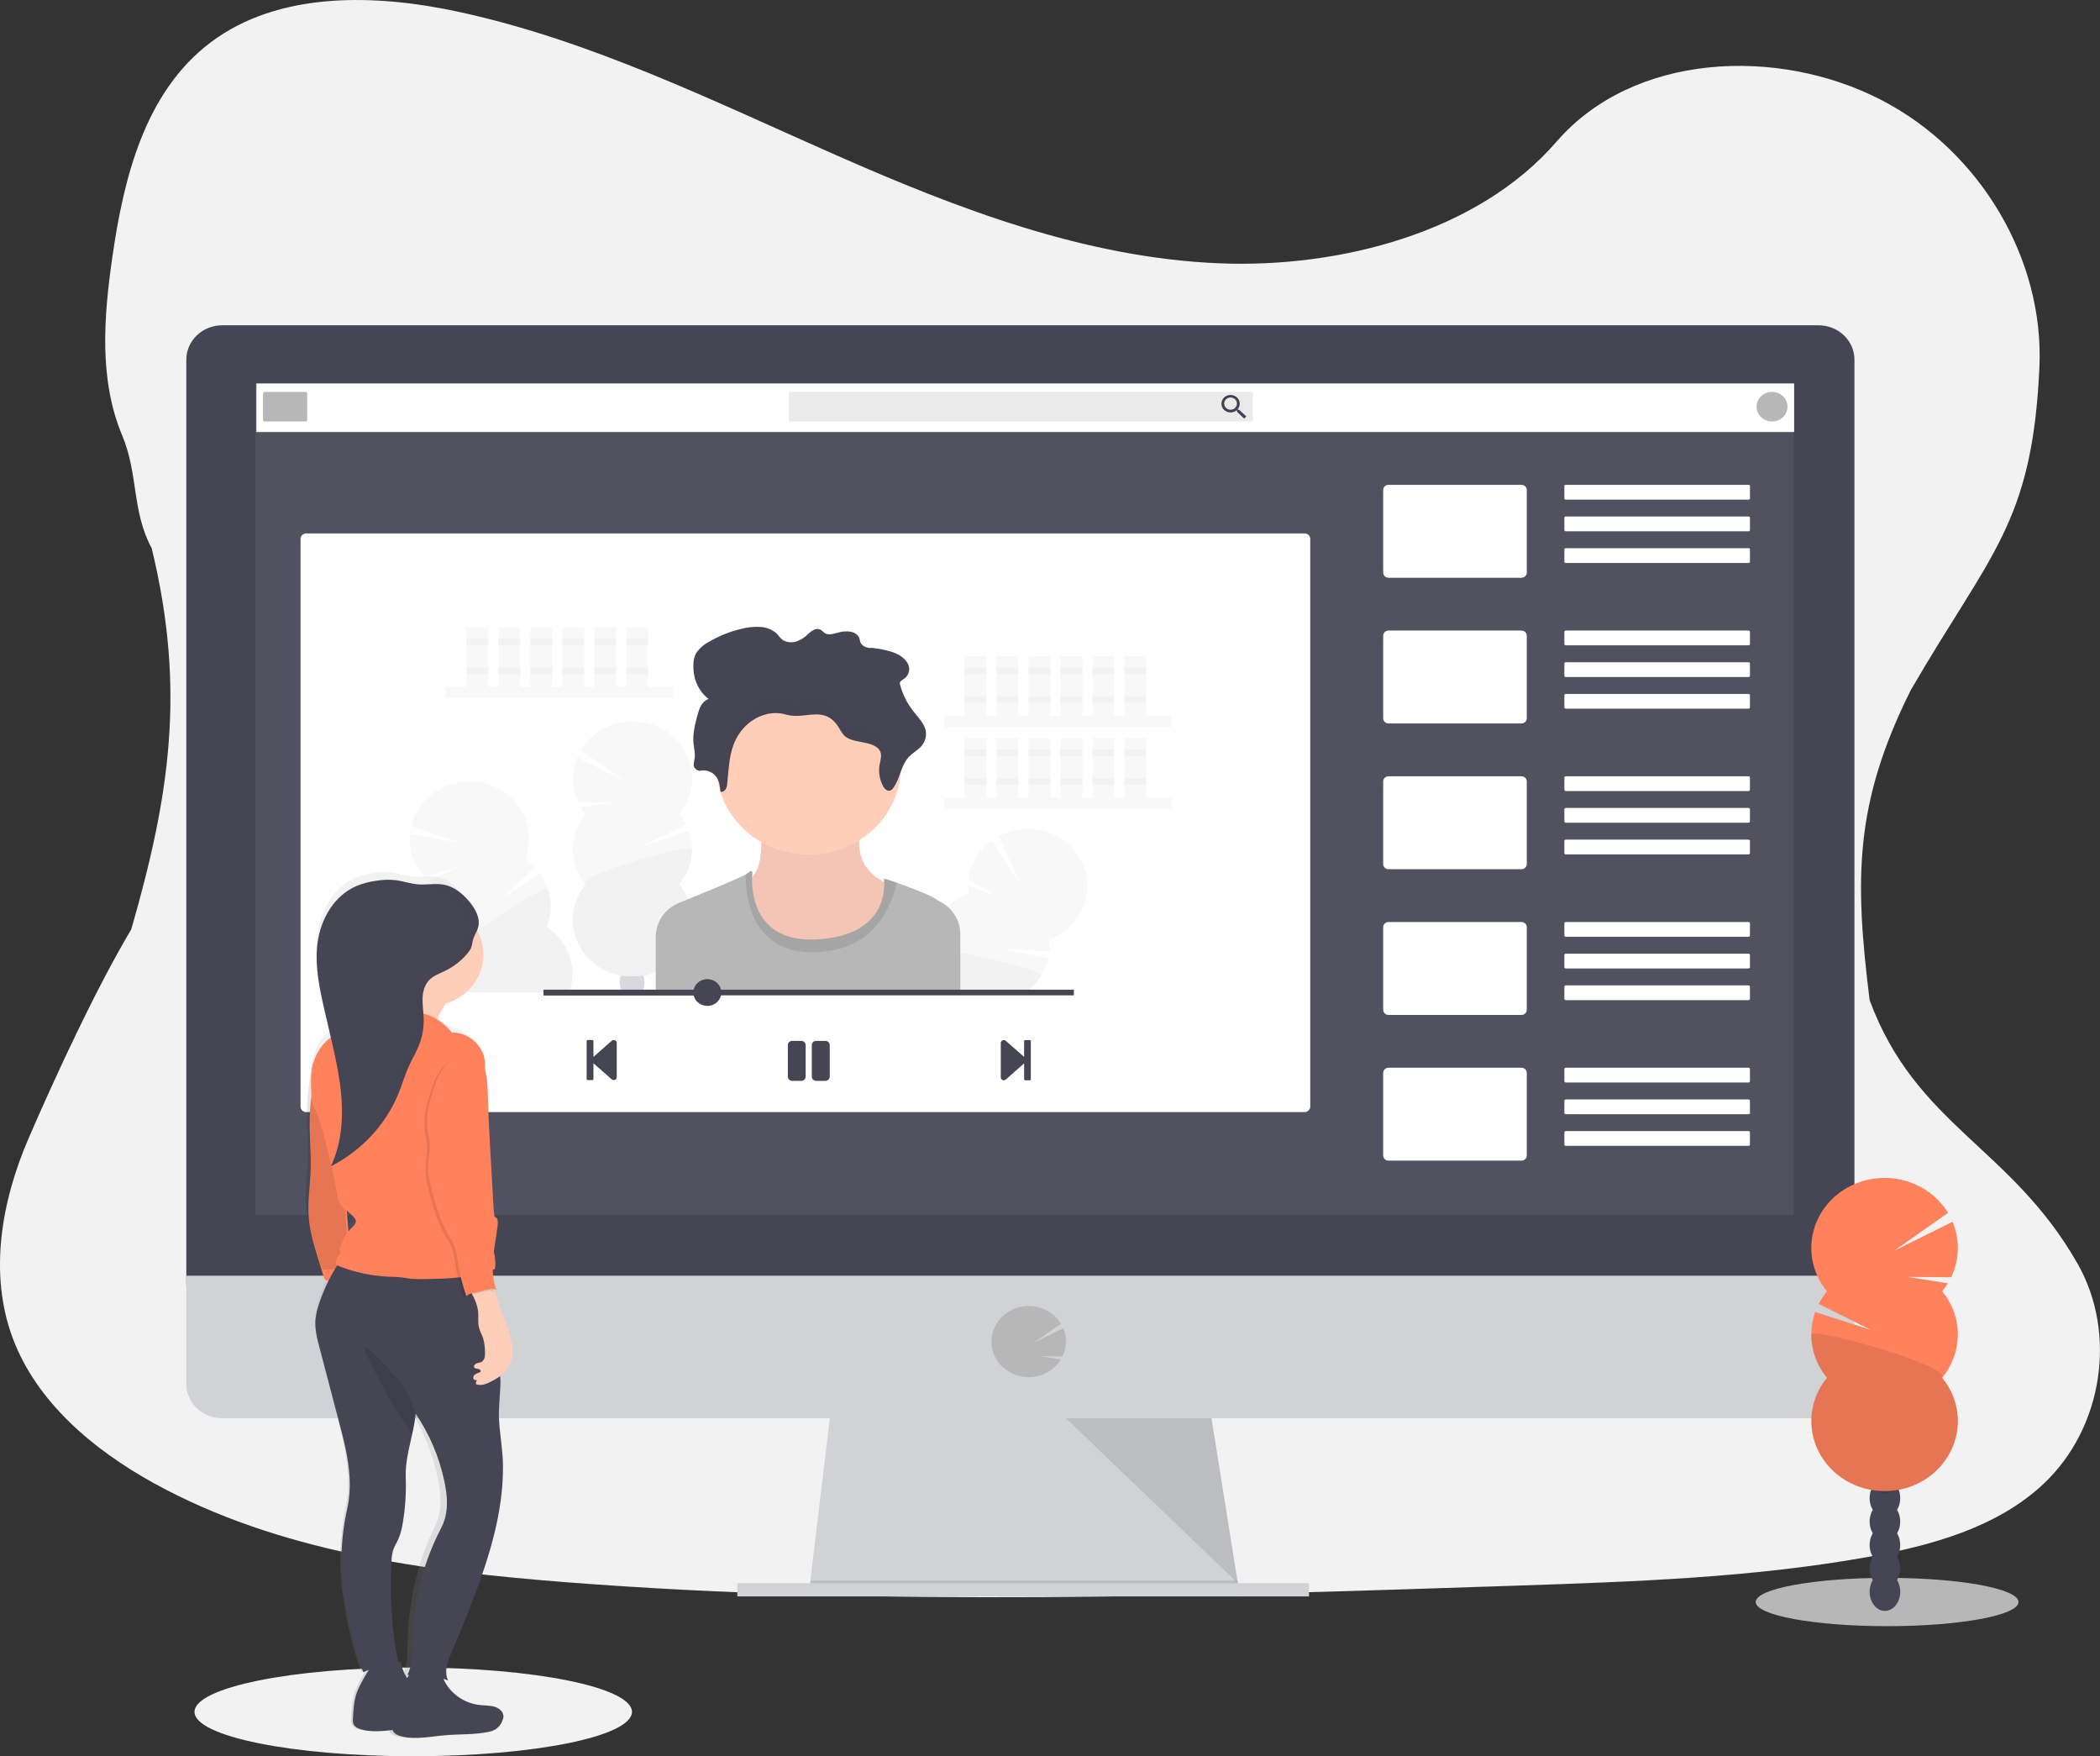 <?xml version="1.0" encoding="utf-8"?>
<!-- Generator: Adobe Illustrator 17.0.0, SVG Export Plug-In . SVG Version: 6.00 Build 0)  -->
<!DOCTYPE svg PUBLIC "-//W3C//DTD SVG 1.1//EN" "http://www.w3.org/Graphics/SVG/1.1/DTD/svg11.dtd">
<svg version="1.1" id="Layer_1" xmlns="http://www.w3.org/2000/svg" xmlns:xlink="http://www.w3.org/1999/xlink" x="0px" y="0px"
	 width="360px" height="301px" viewBox="0 0 360 301" enable-background="new 0 0 360 301" xml:space="preserve">
<rect x="0" y="0" width="360" height="301" fill="#333333" stroke="none"/>
<g>
	<g>
		<defs>
			<rect id="SVGID_1_" x="-39" width="428" height="301"/>
		</defs>
		<clipPath id="SVGID_2_">
			<use xlink:href="#SVGID_1_"  overflow="visible"/>
		</clipPath>
		<g clip-path="url(#SVGID_2_)">
			<path fill="#F2F2F2" enable-background="new    " d="M209.162,45.134c-23.078-0.909-45.06-9.379-66.048-18.638
				S101.332,6.975,78.808,2.067C64.318-1.089,47.749-1.527,36.076,7.29C24.84,15.782,21.211,30.456,19.261,44.048
				c-1.469,10.236-2.332,20.994,1.688,30.59c2.794,6.649,1.619,12.944,5.05,19.315c5.942,24.392,3,42.77-3.5,65.335
				c-6.053,10.157-12.905,24.966-17.585,35.778s-6.846,23.195-2.753,34.221c4.062,10.931,13.734,19.141,24.212,24.914
				c21.285,11.728,46.367,15.087,70.824,16.987c54.143,4.192,108.573,2.382,162.856,0.572c20.09-0.677,40.266-1.361,60.031-4.89
				c10.972-1.958,22.301-5.068,30.266-12.579c10.114-9.534,12.622-25.678,5.842-37.644c-11.367-20.05-27.739-23.713-35.685-45.232
				c-2.603-20.915-2.603-33.727,7.019-53.07c13.635-23.568,20.883-28.511,22.088-55.449c0.828-18.5-10.16-37.03-27.146-45.782
				c-17.809-9.176-42.499-8.021-55.637,7.167C253.311,39.922,229.539,45.938,209.162,45.134z"/>
			<path fill="#D0D2D5" d="M212.565,273.611l-73.858-0.905l0.216-1.81l3.572-29.863h64.863l4.772,29.863l0.364,2.262
				L212.565,273.611z"/>
			<path opacity="0.1" enable-background="new    " d="M212.493,273.157h-36.857l-36.929-0.453l0.216-1.809h73.207L212.493,273.157z
				"/>
			<path fill="#D0D2D5" d="M224.402,271.348h-98.005v2.262h98.005V271.348z"/>
			<path fill="#454554" d="M317.906,61.668c0.004-0.773-0.151-1.54-0.457-2.256s-0.757-1.367-1.326-1.917
				c-0.57-0.55-1.247-0.987-1.993-1.286s-1.547-0.456-2.356-0.459H38.077c-0.81,0.003-1.611,0.159-2.357,0.458
				c-0.747,0.299-1.424,0.736-1.994,1.286s-1.021,1.201-1.327,1.917s-0.462,1.483-0.458,2.257v158.543h285.965V61.668z"/>
			<path fill="#D0D2D5" d="M31.942,218.637v18.569c0,1.555,0.646,3.047,1.797,4.146c1.151,1.1,2.711,1.718,4.339,1.718h273.697
				c1.626-0.001,3.186-0.619,4.336-1.719c1.15-1.1,1.796-2.591,1.796-4.145v-18.569H31.942z"/>
			<path opacity="0.1" fill="#C7C7C7" enable-background="new    " d="M307.491,65.705H43.778v142.526h263.713L307.491,65.705
				L307.491,65.705z"/>
			<path fill="#B7B7B7" d="M176.345,236.023c0.968,0.001,1.924-0.209,2.795-0.613c0.872-0.403,1.636-0.991,2.235-1.718
				c0.182-0.222,0.347-0.455,0.496-0.699l-3.507-0.55l3.787,0.029c0.366-0.756,0.565-1.576,0.586-2.409
				c0.02-0.833-0.137-1.662-0.465-2.434l-5.086,2.534l4.693-3.294c-0.441-0.723-1.033-1.351-1.739-1.847
				c-0.705-0.495-1.51-0.846-2.364-1.032c-0.853-0.186-1.738-0.202-2.598-0.047s-1.678,0.476-2.403,0.946
				c-0.725,0.469-1.341,1.076-1.811,1.782c-0.469,0.706-0.781,1.497-0.917,2.324c-0.137,0.826-0.094,1.67,0.126,2.48
				c0.219,0.81,0.611,1.568,1.15,2.228c0.599,0.724,1.362,1.31,2.232,1.711C174.425,235.816,175.379,236.024,176.345,236.023z"/>
			<path opacity="0.1" enable-background="new    " d="M182.738,243.07l29.464,28.277l-4.519-28.277H182.738z"/>
			<path fill="#FFFFFF" d="M223.632,91.42H52.508c-0.544,0-0.985,0.421-0.985,0.941v97.298c0,0.519,0.441,0.941,0.985,0.941h171.124
				c0.544,0,0.985-0.422,0.985-0.941V92.361C224.617,91.841,224.176,91.42,223.632,91.42z"/>
			<path fill="#FFFFFF" d="M307.566,65.719H43.948v8.325h263.618V65.719z"/>
			<path fill="#B7B7B7" d="M52.365,67.168H45.38c-0.163,0-0.295,0.126-0.295,0.282v4.503c0,0.156,0.132,0.282,0.295,0.282h6.984
				c0.163,0,0.295-0.126,0.295-0.282V67.45C52.66,67.294,52.528,67.168,52.365,67.168z"/>
			<path opacity="0.3" fill="#B7B7B7" enable-background="new    " d="M214.551,67.168H135.45c-0.121,0-0.22,0.094-0.22,0.21v4.648
				c0,0.116,0.099,0.21,0.22,0.21h79.101c0.121,0,0.219-0.094,0.219-0.21v-4.648C214.77,67.262,214.672,67.168,214.551,67.168z"/>
			<path fill="#444053" d="M212.41,70.222h-0.193l-0.072-0.058c0.243-0.276,0.377-0.624,0.379-0.985
				c-0.002-0.296-0.096-0.585-0.27-0.83c-0.174-0.245-0.42-0.435-0.707-0.547s-0.602-0.14-0.905-0.08
				c-0.304,0.059-0.582,0.203-0.8,0.414c-0.218,0.21-0.366,0.478-0.425,0.768c-0.06,0.291-0.027,0.591,0.092,0.865
				c0.12,0.273,0.321,0.506,0.58,0.67c0.258,0.164,0.561,0.251,0.871,0.25c0.377-0.002,0.741-0.13,1.03-0.362l0.072,0.058v0.188
				l1.212,1.158l0.379-0.362L212.41,70.222z M210.956,70.222c-0.217,0.001-0.429-0.06-0.61-0.175
				c-0.18-0.115-0.321-0.278-0.405-0.469c-0.083-0.191-0.105-0.402-0.063-0.605c0.042-0.203,0.147-0.39,0.3-0.536
				s0.349-0.246,0.561-0.286c0.213-0.04,0.433-0.019,0.634,0.06c0.2,0.08,0.371,0.214,0.491,0.387
				c0.12,0.172,0.183,0.375,0.183,0.582c0.001,0.137-0.027,0.273-0.081,0.4c-0.055,0.127-0.135,0.242-0.237,0.339
				c-0.101,0.097-0.222,0.174-0.355,0.226C211.242,70.196,211.099,70.223,210.956,70.222z"/>
			<path fill="#B7B7B7" d="M303.779,72.235c1.465,0,2.652-1.134,2.652-2.534c0-1.399-1.187-2.534-2.652-2.534
				c-1.464,0-2.651,1.134-2.651,2.534S302.315,72.235,303.779,72.235z"/>
			<path fill="#FFFFFF" d="M260.816,83.094h-22.778c-0.509,0-0.921,0.394-0.921,0.879v14.168c0,0.486,0.412,0.88,0.921,0.88h22.778
				c0.509,0,0.921-0.394,0.921-0.88V83.973C261.737,83.488,261.325,83.094,260.816,83.094z"/>
			<path fill="#FFFFFF" d="M299.76,83.094h-31.354c-0.128,0-0.231,0.099-0.231,0.221v2.092c0,0.122,0.103,0.221,0.231,0.221h31.354
				c0.127,0,0.231-0.099,0.231-0.221v-2.092C299.991,83.193,299.887,83.094,299.76,83.094z"/>
			<path fill="#FFFFFF" d="M299.76,88.523h-31.354c-0.128,0-0.231,0.099-0.231,0.221v2.092c0,0.122,0.103,0.221,0.231,0.221h31.354
				c0.127,0,0.231-0.099,0.231-0.221v-2.092C299.991,88.622,299.887,88.523,299.76,88.523z"/>
			<path fill="#FFFFFF" d="M299.76,93.953h-31.354c-0.128,0-0.231,0.099-0.231,0.221v2.092c0,0.122,0.103,0.221,0.231,0.221h31.354
				c0.127,0,0.231-0.099,0.231-0.221v-2.092C299.991,94.052,299.887,93.953,299.76,93.953z"/>
			<path fill="#FFFFFF" d="M260.816,108.07h-22.778c-0.509,0-0.921,0.394-0.921,0.88v14.167c0,0.486,0.412,0.88,0.921,0.88h22.778
				c0.509,0,0.921-0.394,0.921-0.88V108.95C261.737,108.464,261.325,108.07,260.816,108.07z"/>
			<path fill="#FFFFFF" d="M299.76,108.07h-31.354c-0.128,0-0.231,0.099-0.231,0.221v2.092c0,0.122,0.103,0.221,0.231,0.221h31.354
				c0.127,0,0.231-0.099,0.231-0.221v-2.092C299.991,108.169,299.887,108.07,299.76,108.07z"/>
			<path fill="#FFFFFF" d="M299.76,113.5h-31.354c-0.128,0-0.231,0.099-0.231,0.221v2.092c0,0.122,0.103,0.221,0.231,0.221h31.354
				c0.127,0,0.231-0.099,0.231-0.221v-2.092C299.991,113.599,299.887,113.5,299.76,113.5z"/>
			<path fill="#FFFFFF" d="M299.741,118.93h-31.316c-0.138,0-0.25,0.107-0.25,0.239v2.056c0,0.132,0.112,0.238,0.25,0.238h31.316
				c0.138,0,0.25-0.106,0.25-0.238v-2.056C299.991,119.037,299.879,118.93,299.741,118.93z"/>
			<path fill="#FFFFFF" d="M260.816,133.047h-22.778c-0.509,0-0.921,0.394-0.921,0.879v14.168c0,0.486,0.412,0.88,0.921,0.88h22.778
				c0.509,0,0.921-0.394,0.921-0.88v-14.168C261.737,133.441,261.325,133.047,260.816,133.047z"/>
			<path fill="#FFFFFF" d="M299.741,133.047h-31.316c-0.138,0-0.25,0.107-0.25,0.239v2.056c0,0.132,0.112,0.239,0.25,0.239h31.316
				c0.138,0,0.25-0.107,0.25-0.239v-2.056C299.991,133.154,299.879,133.047,299.741,133.047z"/>
			<path fill="#FFFFFF" d="M299.741,138.475h-31.316c-0.138,0-0.25,0.107-0.25,0.239v2.055c0,0.132,0.112,0.239,0.25,0.239h31.316
				c0.138,0,0.25-0.107,0.25-0.239v-2.055C299.991,138.582,299.879,138.475,299.741,138.475z"/>
			<path fill="#FFFFFF" d="M299.741,143.904h-31.316c-0.138,0-0.25,0.107-0.25,0.239v2.056c0,0.132,0.112,0.239,0.25,0.239h31.316
				c0.138,0,0.25-0.107,0.25-0.239v-2.056C299.991,144.011,299.879,143.904,299.741,143.904z"/>
			<path fill="#FFFFFF" d="M260.816,158.021h-22.778c-0.509,0-0.921,0.394-0.921,0.88v14.168c0,0.485,0.412,0.879,0.921,0.879
				h22.778c0.509,0,0.921-0.394,0.921-0.879v-14.168C261.737,158.415,261.325,158.021,260.816,158.021z"/>
			<path fill="#FFFFFF" d="M299.741,158.021h-31.316c-0.138,0-0.25,0.107-0.25,0.239v2.056c0,0.132,0.112,0.239,0.25,0.239h31.316
				c0.138,0,0.25-0.107,0.25-0.239v-2.056C299.991,158.128,299.879,158.021,299.741,158.021z"/>
			<path fill="#FFFFFF" d="M299.741,163.451h-31.316c-0.138,0-0.25,0.107-0.25,0.239v2.056c0,0.132,0.112,0.239,0.25,0.239h31.316
				c0.138,0,0.25-0.107,0.25-0.239v-2.056C299.991,163.558,299.879,163.451,299.741,163.451z"/>
			<path fill="#FFFFFF" d="M299.741,168.881h-31.316c-0.138,0-0.25,0.107-0.25,0.239v2.056c0,0.132,0.112,0.239,0.25,0.239h31.316
				c0.138,0,0.25-0.107,0.25-0.239v-2.056C299.991,168.988,299.879,168.881,299.741,168.881z"/>
			<path fill="#FFFFFF" d="M260.816,182.998h-22.778c-0.509,0-0.921,0.394-0.921,0.88v14.167c0,0.486,0.412,0.88,0.921,0.88h22.778
				c0.509,0,0.921-0.394,0.921-0.88v-14.167C261.737,183.392,261.325,182.998,260.816,182.998z"/>
			<path fill="#FFFFFF" d="M299.741,182.998h-31.316c-0.138,0-0.25,0.107-0.25,0.239v2.056c0,0.132,0.112,0.239,0.25,0.239h31.316
				c0.138,0,0.25-0.107,0.25-0.239v-2.056C299.991,183.105,299.879,182.998,299.741,182.998z"/>
			<path fill="#FFFFFF" d="M299.741,188.428h-31.316c-0.138,0-0.25,0.107-0.25,0.239v2.056c0,0.132,0.112,0.239,0.25,0.239h31.316
				c0.138,0,0.25-0.107,0.25-0.239v-2.056C299.991,188.535,299.879,188.428,299.741,188.428z"/>
			<path fill="#FFFFFF" d="M299.741,193.857h-31.316c-0.138,0-0.25,0.107-0.25,0.239v2.056c0,0.132,0.112,0.239,0.25,0.239h31.316
				c0.138,0,0.25-0.107,0.25-0.239v-2.056C299.991,193.964,299.879,193.857,299.741,193.857z"/>
			<path opacity="0.1" fill="#B7B7B7" enable-background="new    " d="M115.44,117.701H76.492v1.929h38.948V117.701z"/>
			<path opacity="0.1" fill="#B7B7B7" enable-background="new    " d="M83.704,107.502h-3.75v10.2h3.75V107.502z"/>
			<path opacity="0.1" fill="#B7B7B7" enable-background="new    " d="M89.184,107.502h-3.75v10.2h3.75V107.502z"/>
			<path opacity="0.1" fill="#B7B7B7" enable-background="new    " d="M94.665,107.502h-3.75v10.2h3.75V107.502z"/>
			<path opacity="0.1" fill="#B7B7B7" enable-background="new    " d="M100.145,107.502h-3.749v10.2h3.749V107.502z"/>
			<path opacity="0.1" fill="#B7B7B7" enable-background="new    " d="M105.626,107.502h-3.75v10.2h3.75V107.502z"/>
			<path opacity="0.1" fill="#B7B7B7" enable-background="new    " d="M111.111,107.502h-3.75v10.2h3.75V107.502z"/>
			<path opacity="0.1" fill="#B7B7B7" enable-background="new    " d="M83.704,109.43h-3.75v1.104h3.75V109.43z"/>
			<path opacity="0.1" fill="#B7B7B7" enable-background="new    " d="M89.184,109.43h-3.75v1.104h3.75V109.43z"/>
			<path opacity="0.1" fill="#B7B7B7" enable-background="new    " d="M94.665,109.43h-3.75v1.104h3.75V109.43z"/>
			<path opacity="0.1" fill="#B7B7B7" enable-background="new    " d="M100.145,109.43h-3.749v1.104h3.749V109.43z"/>
			<path opacity="0.1" fill="#B7B7B7" enable-background="new    " d="M105.626,109.43h-3.75v1.104h3.75V109.43z"/>
			<path opacity="0.1" fill="#B7B7B7" enable-background="new    " d="M111.111,109.43h-3.75v1.104h3.75V109.43z"/>
			<path opacity="0.1" fill="#B7B7B7" enable-background="new    " d="M83.704,114.393h-3.75v1.104h3.75V114.393z"/>
			<path opacity="0.1" fill="#B7B7B7" enable-background="new    " d="M89.184,114.393h-3.75v1.104h3.75V114.393z"/>
			<path opacity="0.1" fill="#B7B7B7" enable-background="new    " d="M94.665,114.393h-3.75v1.104h3.75V114.393z"/>
			<path opacity="0.1" fill="#B7B7B7" enable-background="new    " d="M100.145,114.393h-3.749v1.104h3.749V114.393z"/>
			<path opacity="0.1" fill="#B7B7B7" enable-background="new    " d="M105.626,114.393h-3.75v1.104h3.75V114.393z"/>
			<path opacity="0.1" fill="#B7B7B7" enable-background="new    " d="M111.111,114.393h-3.75v1.104h3.75V114.393z"/>
			<path opacity="0.1" fill="#B7B7B7" enable-background="new    " d="M200.832,122.664h-38.948v1.929h38.948V122.664z"/>
			<path opacity="0.1" fill="#B7B7B7" enable-background="new    " d="M169.095,112.465h-3.749v10.2h3.749V112.465z"/>
			<path opacity="0.1" fill="#B7B7B7" enable-background="new    " d="M174.576,112.465h-3.75v10.2h3.75V112.465z"/>
			<path opacity="0.1" fill="#B7B7B7" enable-background="new    " d="M180.056,112.465h-3.749v10.2h3.749V112.465z"/>
			<path opacity="0.1" fill="#B7B7B7" enable-background="new    " d="M185.541,112.465h-3.75v10.2h3.75V112.465z"/>
			<path opacity="0.1" fill="#B7B7B7" enable-background="new    " d="M191.021,112.465h-3.75v10.2h3.75V112.465z"/>
			<path opacity="0.1" fill="#B7B7B7" enable-background="new    " d="M196.503,112.465h-3.75v10.2h3.75V112.465z"/>
			<path opacity="0.1" fill="#B7B7B7" enable-background="new    " d="M169.095,114.393h-3.749v1.104h3.749V114.393z"/>
			<path opacity="0.1" fill="#B7B7B7" enable-background="new    " d="M174.576,114.393h-3.75v1.104h3.75V114.393z"/>
			<path opacity="0.1" fill="#B7B7B7" enable-background="new    " d="M180.056,114.393h-3.749v1.104h3.749V114.393z"/>
			<path opacity="0.1" fill="#B7B7B7" enable-background="new    " d="M185.541,114.393h-3.75v1.104h3.75V114.393z"/>
			<path opacity="0.1" fill="#B7B7B7" enable-background="new    " d="M191.021,114.393h-3.75v1.104h3.75V114.393z"/>
			<path opacity="0.1" fill="#B7B7B7" enable-background="new    " d="M196.503,114.393h-3.75v1.104h3.75V114.393z"/>
			<path opacity="0.1" fill="#B7B7B7" enable-background="new    " d="M169.095,119.355h-3.749v1.104h3.749V119.355z"/>
			<path opacity="0.1" fill="#B7B7B7" enable-background="new    " d="M174.576,119.355h-3.75v1.104h3.75V119.355z"/>
			<path opacity="0.1" fill="#B7B7B7" enable-background="new    " d="M180.056,119.355h-3.749v1.104h3.749V119.355z"/>
			<path opacity="0.1" fill="#B7B7B7" enable-background="new    " d="M185.541,119.355h-3.75v1.104h3.75V119.355z"/>
			<path opacity="0.1" fill="#B7B7B7" enable-background="new    " d="M191.021,119.355h-3.75v1.104h3.75V119.355z"/>
			<path opacity="0.1" fill="#B7B7B7" enable-background="new    " d="M196.503,119.355h-3.75v1.104h3.75V119.355z"/>
			<path opacity="0.1" fill="#B7B7B7" enable-background="new    " d="M200.832,136.723h-38.948v1.929h38.948V136.723z"/>
			<path opacity="0.1" fill="#B7B7B7" enable-background="new    " d="M169.095,126.523h-3.749v10.201h3.749V126.523z"/>
			<path opacity="0.1" fill="#B7B7B7" enable-background="new    " d="M174.576,126.523h-3.75v10.201h3.75V126.523z"/>
			<path opacity="0.1" fill="#B7B7B7" enable-background="new    " d="M180.056,126.523h-3.749v10.201h3.749V126.523z"/>
			<path opacity="0.1" fill="#B7B7B7" enable-background="new    " d="M185.541,126.523h-3.75v10.201h3.75V126.523z"/>
			<path opacity="0.1" fill="#B7B7B7" enable-background="new    " d="M191.021,126.523h-3.75v10.201h3.75V126.523z"/>
			<path opacity="0.1" fill="#B7B7B7" enable-background="new    " d="M196.503,126.523h-3.75v10.201h3.75V126.523z"/>
			<path opacity="0.1" fill="#B7B7B7" enable-background="new    " d="M169.095,128.453h-3.749v1.104h3.749V128.453z"/>
			<path opacity="0.1" fill="#B7B7B7" enable-background="new    " d="M174.576,128.453h-3.75v1.104h3.75V128.453z"/>
			<path opacity="0.1" fill="#B7B7B7" enable-background="new    " d="M180.056,128.453h-3.749v1.104h3.749V128.453z"/>
			<path opacity="0.1" fill="#B7B7B7" enable-background="new    " d="M185.541,128.453h-3.75v1.104h3.75V128.453z"/>
			<path opacity="0.1" fill="#B7B7B7" enable-background="new    " d="M191.021,128.453h-3.75v1.104h3.75V128.453z"/>
			<path opacity="0.1" fill="#B7B7B7" enable-background="new    " d="M196.503,128.453h-3.75v1.104h3.75V128.453z"/>
			<path opacity="0.1" fill="#B7B7B7" enable-background="new    " d="M169.095,133.414h-3.749v1.104h3.749V133.414z"/>
			<path opacity="0.1" fill="#B7B7B7" enable-background="new    " d="M174.576,133.414h-3.75v1.104h3.75V133.414z"/>
			<path opacity="0.1" fill="#B7B7B7" enable-background="new    " d="M180.056,133.414h-3.749v1.104h3.749V133.414z"/>
			<path opacity="0.1" fill="#B7B7B7" enable-background="new    " d="M185.541,133.414h-3.75v1.104h3.75V133.414z"/>
			<path opacity="0.1" fill="#B7B7B7" enable-background="new    " d="M191.021,133.414h-3.75v1.104h3.75V133.414z"/>
			<path opacity="0.1" fill="#B7B7B7" enable-background="new    " d="M196.503,133.414h-3.75v1.104h3.75V133.414z"/>
			<path opacity="0.1" fill="#B7B7B7" enable-background="new    " d="M100.384,139.517c-0.29-0.356-0.556-0.729-0.795-1.118
				l5.609-0.88l-6.06,0.043c-0.581-1.209-0.899-2.519-0.932-3.85c-0.034-1.33,0.216-2.653,0.735-3.889l8.125,4.026l-7.504-5.271
				c0.698-1.17,1.642-2.19,2.772-2.995c1.13-0.806,2.423-1.379,3.796-1.684s2.797-0.336,4.183-0.09
				c1.386,0.245,2.704,0.762,3.871,1.518s2.158,1.734,2.91,2.873c0.753,1.139,1.251,2.415,1.463,3.746
				c0.212,1.332,0.134,2.692-0.229,3.993c-0.364,1.302-1.005,2.517-1.884,3.571c0.456,0.55,0.848,1.148,1.166,1.781l-7.279,3.619
				l7.76-2.486c0.543,1.537,0.677,3.18,0.389,4.78c-0.287,1.599-0.987,3.105-2.036,4.381c1.189,1.441,1.93,3.173,2.137,4.997
				c0.207,1.825-0.127,3.668-0.965,5.319c-0.838,1.652-2.145,3.044-3.773,4.019c-1.627,0.974-3.509,1.491-5.429,1.491
				s-3.802-0.517-5.429-1.491c-1.627-0.975-2.935-2.367-3.773-4.019c-0.838-1.651-1.172-3.494-0.965-5.319
				c0.207-1.824,0.948-3.556,2.137-4.997c-1.416-1.722-2.186-3.849-2.186-6.039c0-2.191,0.77-4.318,2.186-6.04L100.384,139.517
				L100.384,139.517z"/>
			<path opacity="0.1" fill="#B7B7B7" enable-background="new    " d="M118.633,145.556c0,2.188-0.771,4.313-2.189,6.031
				c1.189,1.441,1.93,3.172,2.137,4.997c0.207,1.824-0.127,3.668-0.965,5.319s-2.145,3.044-3.773,4.018
				c-1.627,0.974-3.509,1.491-5.429,1.491s-3.802-0.517-5.429-1.491s-2.935-2.367-3.773-4.018c-0.838-1.651-1.172-3.495-0.965-5.319
				c0.207-1.825,0.948-3.556,2.137-4.997C99.009,149.932,118.633,144.459,118.633,145.556z"/>
			<path opacity="0.2" fill="#3F3D56" enable-background="new    " d="M110.051,170.002c0.017,0.026,0.034,0.053,0.049,0.08h-3.47
				c0.019-0.025,0.031-0.054,0.05-0.08c-0.299-0.496-0.453-1.06-0.447-1.632c-0.002-0.393,0.068-0.782,0.208-1.151
				c0.193,0.029,0.432,0.061,0.708,0.09c0.805,0.077,1.616,0.077,2.42,0c0.233-0.021,0.471-0.05,0.716-0.087
				c-0.001,0.006-0.001,0.013,0,0.018c0.138,0.364,0.208,0.747,0.205,1.133C110.498,168.944,110.346,169.506,110.051,170.002z"/>
			<path opacity="0.1" fill="#B7B7B7" enable-background="new    " d="M97.581,170.082H78.265c-0.042-0.104-0.08-0.217-0.114-0.325
				c-0.681-2.092-0.602-4.342,0.223-6.385c-1.886-1.246-3.279-3.062-3.955-5.155c-0.677-2.094-0.597-4.343,0.225-6.389
				c-0.388-0.255-0.757-0.537-1.102-0.843l5.083-2.422l-5.78,1.752c-0.929-0.991-1.637-2.153-2.08-3.414
				c-0.443-1.262-0.611-2.597-0.495-3.923l9.018,1.557l-8.795-2.921c0.303-1.318,0.889-2.56,1.719-3.651
				c0.83-1.09,1.888-2.005,3.106-2.685c1.218-0.681,2.571-1.113,3.972-1.27c1.402-0.157,2.822-0.035,4.172,0.358
				c1.35,0.394,2.6,1.05,3.672,1.927c1.072,0.878,1.942,1.958,2.555,3.172c0.614,1.215,0.957,2.538,1.01,3.885
				c0.053,1.348-0.187,2.692-0.705,3.946c0.61,0.406,1.173,0.873,1.678,1.394l-5.84,5.506l6.647-4.568
				c0.996,1.317,1.633,2.851,1.852,4.462c0.22,1.612,0.015,3.251-0.595,4.768c1.834,1.214,3.203,2.968,3.897,4.994
				C98.328,165.879,98.31,168.067,97.581,170.082z"/>
			<path opacity="0.1" fill="#B7B7B7" enable-background="new    " d="M97.581,170.082H78.265c-0.042-0.105-0.08-0.217-0.114-0.325
				c-0.681-2.092-0.602-4.342,0.223-6.386c-1.818-1.201,15.238-11.97,15.575-10.92c0.68,2.093,0.602,4.344-0.224,6.389
				c1.84,1.213,3.214,2.97,3.91,5C98.332,165.871,98.313,168.063,97.581,170.082z"/>
			<path opacity="0.1" fill="#B7B7B7" enable-background="new    " d="M184.98,156.856c-1.173,1.882-2.976,3.33-5.117,4.112
				c0.092,0.696,0.106,1.4,0.042,2.099l-8.185-0.47l7.995,1.658c-0.235,1.041-0.647,2.039-1.219,2.953
				c-0.697,1.12-1.625,2.093-2.727,2.86h-11.143v0.279h-11.363c0.022-0.094,0.045-0.185,0.072-0.279
				c0.414-1.498,1.195-2.88,2.279-4.032c1.083-1.152,2.437-2.042,3.951-2.596c-0.29-2.173,0.191-4.376,1.368-6.256
				c1.176-1.88,2.98-3.327,5.12-4.111c-0.059-0.447-0.087-0.898-0.083-1.35l5.284,1.995l-5.227-2.936
				c0.154-1.323,0.589-2.602,1.279-3.758c0.69-1.157,1.619-2.166,2.732-2.967l4.814,7.449l-3.609-8.202
				c1.966-1.04,4.236-1.432,6.458-1.115c2.223,0.316,4.274,1.324,5.838,2.866c1.563,1.543,2.552,3.534,2.812,5.667
				C186.612,152.855,186.13,155.011,184.98,156.856z"/>
			<path opacity="0.1" fill="#B7B7B7" enable-background="new    " d="M178.496,167.224c-0.697,1.12-1.625,2.093-2.727,2.86h-11.143
				v0.278h-11.363c0.022-0.094,0.045-0.184,0.072-0.278c0.414-1.498,1.195-2.88,2.279-4.032c1.083-1.153,2.437-2.042,3.951-2.596
				c-0.094-0.724,2.106-0.615,5.042-0.145C170.36,164.234,178.886,166.602,178.496,167.224z"/>
			<path fill="#F4C4B5" d="M130.197,141.158c0,0,1.401,7.239-1.727,9.603c-3.129,2.363,2.651,16.531,12.188,14.877
				c9.537-1.655,13.423-13.538,13.423-13.538s-9.552-1.89-6.011-11.493L130.197,141.158z"/>
			<path fill="#FECEB8" d="M138.638,146.471c8.734,0,15.814-6.766,15.814-15.113c0-8.346-7.08-15.112-15.814-15.112
				c-8.733,0-15.813,6.766-15.813,15.112C122.825,139.705,129.905,146.471,138.638,146.471z"/>
			<path fill="#B7B7B7" d="M164.626,160.088v10.273H112.41v-9.806c0-1.243,0.383-2.459,1.102-3.496
				c0.719-1.036,1.741-1.847,2.94-2.332l1.496-0.608c3.787-1.542,8.389-3.456,9.893-4.253c0.165-0.078,0.32-0.174,0.462-0.286
				c0.822-0.785,0.659,0.236,0.659,0.236s-0.023,0.195-0.038,0.532c-0.091,2.313,0.258,11.402,11.405,10.645
				c10.874-0.724,11.362-7.753,11.253-9.82c-0.007-0.191-0.023-0.382-0.05-0.572c0.752,0.171,1.489,0.401,2.201,0.688
				c2.273,0.803,5.628,2.092,6.526,2.7c0.28,0.188,0.621,0.384,0.992,0.583c0.422,0.224,0.815,0.492,1.175,0.8
				c0.692,0.594,1.246,1.322,1.625,2.134C164.43,158.319,164.626,159.199,164.626,160.088z"/>
			<path opacity="0.1" enable-background="new    " d="M153.733,151.289c-0.921,4.076-3.811,11.709-14.227,11.909
				c-11.097,0.21-11.741-10.338-11.669-13.332c0.167-0.076,0.323-0.172,0.465-0.286c0.826-0.785,0.66,0.236,0.66,0.236
				s-1.398,12.042,11.362,11.177c12.761-0.865,11.193-10.388,11.193-10.388C151.517,150.547,152.467,150.862,153.733,151.289z"/>
			<path fill="#454554" d="M119.92,132.115c0.526-0.125,1.078-0.097,1.586,0.08c0.509,0.177,0.95,0.496,1.267,0.916
				c0.575,0.771,0.662,1.701,0.734,2.591c0.686,0.138,1.072-0.604,1.137-1.165c0.253-2.284,0.272-4.612,1.075-6.82
				s2.557-4.343,5.25-5.187c0.92-0.304,1.903-0.394,2.867-0.26c0.572,0.09,1.11,0.282,1.678,0.362c1.97,0.311,4.11-0.58,5.954,0.039
				c1.159,0.391,1.894,1.293,2.436,2.194c0.235,0.486,0.555,0.93,0.947,1.314c0.784,0.673,2.011,0.847,3.136,1.057
				s2.352,0.575,2.833,1.404c0.432,0.75,0.113,1.615-0.03,2.425c-0.223,1.285,0.002,2.604,0.64,3.754
				c0.208,0.362,0.632,0.8,1.136,0.681c0.225-0.073,0.416-0.221,0.538-0.417c1.291-1.73,1.257-3.981,2.878-5.541
				c0.542-0.522,1.243-0.927,1.769-1.448c0.399-0.387,0.691-0.861,0.851-1.381c0.16-0.521,0.182-1.071,0.066-1.602
				c-0.292-1.194-1.292-2.172-2.099-3.221c-1.047-1.33-1.811-2.844-2.246-4.456c-0.076-0.188-0.076-0.396,0-0.583
				c0.153-0.19,0.35-0.344,0.576-0.449c0.439-0.281,0.756-0.706,0.891-1.194c0.135-0.488,0.08-1.007-0.156-1.459
				c-0.458-0.894-1.466-1.575-2.602-1.98c-1.153-0.362-2.343-0.605-3.549-0.724c-0.796,0.109-1.727-0.322-1.974-0.93
				c-0.109-0.272-0.109-0.565-0.219-0.836c-0.149-0.273-0.365-0.508-0.628-0.684c-0.264-0.176-0.568-0.29-0.887-0.33
				c-0.678-0.105-1.371-0.058-2.027,0.138c-0.757,0.202-1.617,0.506-2.272,0.152c-0.345-0.185-0.534-0.522-0.905-0.674
				c-0.758-0.304-1.538,0.312-2.08,0.818c-0.522,0.532-1.163,0.944-1.875,1.206c-0.376,0.137-0.778,0.194-1.179,0.169
				c-0.402-0.026-0.793-0.134-1.146-0.318c-0.519-0.315-0.781-0.821-1.193-1.223c-0.78-0.665-1.778-1.049-2.822-1.086
				c-1.074-0.055-2.15,0.058-3.186,0.333c-1.977,0.46-3.865,1.218-5.594,2.244c-0.869,0.457-1.607,1.112-2.147,1.908
				c-0.32,0.61-0.485,1.283-0.481,1.965c-0.084,2.139,0.659,4.391,2.594,5.889c-1.182,0.471-1.579,1.626-1.856,2.65
				c-0.443,1.636-0.886,3.298-0.72,4.963c0.084,0.861,0.33,1.723,0.197,2.581c-0.106,0.403-0.164,0.818-0.174,1.234
				c0.056,0.229,0.182,0.437,0.362,0.598C119.451,131.973,119.677,132.078,119.92,132.115z"/>
			<g opacity="0.1">
				<path opacity="0.1" enable-background="new    " d="M158.421,124.438c-0.17,0.354-0.4,0.68-0.681,0.962
					c-0.527,0.529-1.228,0.938-1.769,1.448c-1.621,1.549-1.587,3.815-2.879,5.546c-0.12,0.195-0.312,0.342-0.538,0.412
					c-0.492,0.123-0.916-0.304-1.136-0.68c-0.25-0.459-0.44-0.945-0.564-1.448c-0.027,0.127-0.053,0.253-0.076,0.362
					c-0.223,1.284,0.002,2.603,0.64,3.753c0.208,0.362,0.633,0.8,1.136,0.681c0.226-0.073,0.417-0.221,0.538-0.416
					c1.292-1.731,1.258-3.982,2.879-5.542c0.541-0.521,1.242-0.927,1.769-1.448c0.398-0.386,0.69-0.861,0.85-1.381
					c0.16-0.521,0.183-1.071,0.066-1.602C158.598,124.863,158.519,124.646,158.421,124.438z"/>
				<path opacity="0.1" enable-background="new    " d="M154.891,113.722c-0.226,0.104-0.423,0.258-0.575,0.449
					c-0.076,0.187-0.076,0.393,0,0.579c0.149,0.563,0.34,1.114,0.571,1.651c0.44-0.281,0.756-0.706,0.892-1.194
					c0.135-0.489,0.079-1.007-0.157-1.459c-0.073-0.149-0.162-0.291-0.265-0.424C155.223,113.478,155.066,113.612,154.891,113.722z"
					/>
				<path opacity="0.1" enable-background="new    " d="M121.485,117.078c-1.342-1.057-2.226-2.551-2.481-4.195
					c-0.068,0.324-0.106,0.654-0.113,0.984c-0.087,1.581,0.349,3.148,1.246,4.478C120.408,117.779,120.888,117.328,121.485,117.078z
					"/>
				<path opacity="0.1" enable-background="new    " d="M150.789,128.398c0.144-0.815,0.462-1.68,0.03-2.425
					c-0.481-0.833-1.708-1.195-2.833-1.405s-2.352-0.387-3.136-1.057c-0.391-0.383-0.712-0.828-0.947-1.314
					c-0.534-0.901-1.277-1.81-2.436-2.193c-1.844-0.619-3.984,0.268-5.954-0.04c-0.568-0.091-1.106-0.279-1.678-0.362
					c-0.963-0.135-1.947-0.045-2.867,0.26c-2.693,0.847-4.447,2.983-5.249,5.188c-0.803,2.204-0.822,4.531-1.076,6.819
					c-0.065,0.557-0.451,1.303-1.136,1.166c-0.072-0.894-0.16-1.81-0.735-2.596c-0.318-0.418-0.759-0.737-1.267-0.913
					c-0.509-0.177-1.061-0.204-1.585-0.079c-0.319-0.068-0.602-0.241-0.799-0.488c0.041,0.332,0.041,0.667,0,0.999
					c-0.107,0.404-0.165,0.818-0.175,1.234c0.049,0.232,0.169,0.444,0.345,0.61c0.177,0.166,0.401,0.277,0.644,0.32
					c0.525-0.125,1.077-0.097,1.586,0.08c0.508,0.178,0.949,0.497,1.266,0.916c0.576,0.771,0.663,1.701,0.735,2.592
					c0.685,0.137,1.072-0.605,1.136-1.166c0.254-2.284,0.273-4.611,1.076-6.82c0.803-2.208,2.556-4.343,5.249-5.187
					c0.92-0.304,1.904-0.394,2.868-0.26c0.571,0.09,1.109,0.282,1.677,0.362c1.97,0.311,4.11-0.579,5.955,0.04
					c1.159,0.391,1.893,1.292,2.435,2.193c0.236,0.486,0.556,0.93,0.947,1.314c0.784,0.673,2.011,0.847,3.136,1.057
					s2.273,0.55,2.776,1.318C150.758,128.506,150.777,128.452,150.789,128.398z"/>
				<path opacity="0.1" enable-background="new    " d="M119.107,127.272c0.062-0.674,0.02-1.354-0.125-2.016
					c-0.112,0.699-0.136,1.409-0.073,2.114c0,0.181,0.042,0.362,0.069,0.539C119.019,127.696,119.076,127.486,119.107,127.272z"/>
			</g>
			<path fill="#454554" d="M100.569,184.966v-6.533c0-0.049,0.021-0.096,0.057-0.131s0.085-0.054,0.137-0.054h0.776
				c0.051,0,0.1,0.019,0.137,0.054c0.036,0.035,0.056,0.082,0.056,0.131v2.718l3.151-2.791c0.075-0.059,0.164-0.097,0.26-0.109
				c0.096-0.013,0.193,0,0.281,0.038s0.163,0.099,0.217,0.175c0.054,0.077,0.084,0.166,0.087,0.258v5.918
				c-0.003,0.093-0.033,0.182-0.087,0.259c-0.054,0.076-0.129,0.137-0.217,0.174c-0.088,0.038-0.185,0.051-0.281,0.039
				c-0.096-0.013-0.185-0.051-0.26-0.11l-3.151-2.772v2.704c0,0.049-0.02,0.096-0.056,0.13c-0.037,0.035-0.086,0.054-0.137,0.054
				h-0.776c-0.046,0.001-0.091-0.014-0.126-0.042C100.601,185.048,100.577,185.009,100.569,184.966z"/>
			<path fill="#454554" d="M176.712,178.433v6.533c0,0.025-0.005,0.049-0.015,0.072c-0.01,0.022-0.025,0.043-0.043,0.06
				s-0.04,0.031-0.064,0.04s-0.049,0.013-0.075,0.013h-0.758c-0.051,0-0.1-0.02-0.136-0.054c-0.036-0.035-0.057-0.082-0.057-0.131
				v-2.718l-3.151,2.787c-0.075,0.059-0.165,0.096-0.26,0.109c-0.096,0.012-0.193-0.001-0.282-0.039
				c-0.088-0.038-0.163-0.098-0.217-0.174c-0.055-0.077-0.086-0.166-0.09-0.258v-5.94c0.004-0.092,0.035-0.181,0.09-0.258
				c0.054-0.076,0.129-0.136,0.217-0.174c0.089-0.038,0.186-0.051,0.282-0.039c0.095,0.013,0.185,0.05,0.26,0.109l3.151,2.773
				v-2.701c0-0.049,0.021-0.096,0.057-0.13c0.036-0.035,0.085-0.054,0.136-0.054h0.758c0.05-0.001,0.098,0.016,0.135,0.049
				C176.687,178.34,176.709,178.385,176.712,178.433z"/>
			<path fill="#454554" d="M137.355,185.248h-1.542c-0.201,0-0.393-0.076-0.535-0.212c-0.143-0.136-0.222-0.32-0.222-0.512v-5.407
				c0-0.192,0.079-0.377,0.222-0.512c0.142-0.136,0.334-0.212,0.535-0.212h1.542c0.201,0,0.393,0.076,0.535,0.212
				c0.142,0.135,0.222,0.32,0.222,0.512v5.407c0,0.192-0.08,0.376-0.222,0.512S137.556,185.248,137.355,185.248z M142.241,184.524
				v-5.407c0-0.192-0.08-0.377-0.222-0.512c-0.142-0.136-0.335-0.212-0.536-0.212h-1.556c-0.201,0-0.394,0.076-0.536,0.212
				c-0.142,0.135-0.222,0.32-0.222,0.512v5.407c0,0.192,0.08,0.376,0.222,0.512c0.142,0.136,0.335,0.212,0.536,0.212h1.541
				c0.101,0.002,0.201-0.015,0.295-0.051c0.093-0.035,0.179-0.088,0.251-0.156c0.072-0.067,0.129-0.147,0.168-0.236
				C142.221,184.716,142.241,184.621,142.241,184.524z"/>
			<path fill="#454554" d="M184.09,169.627H93.188v0.966h90.902V169.627z"/>
			<path fill="#454554" d="M121.258,172.399c1.324,0,2.397-1.026,2.397-2.291c0-1.266-1.073-2.292-2.397-2.292
				c-1.324,0-2.398,1.026-2.398,2.292C118.86,171.373,119.934,172.399,121.258,172.399z"/>
			<path fill="#454554" d="M121.257,169.627h-28.07v0.966h28.07V169.627z"/>
			<path fill="#B7B7B7" d="M323.504,278.71c12.441,0,22.525-1.854,22.525-4.141s-10.084-4.141-22.525-4.141
				c-12.44,0-22.525,1.854-22.525,4.141S311.064,278.71,323.504,278.71z"/>
			<path fill="#454554" d="M323.13,276.09c1.447,0,2.621-1.468,2.621-3.279s-1.174-3.28-2.621-3.28c-1.448,0-2.621,1.469-2.621,3.28
				S321.682,276.09,323.13,276.09z"/>
			<path fill="#454554" d="M323.13,272.078c1.447,0,2.621-1.468,2.621-3.279s-1.174-3.279-2.621-3.279
				c-1.448,0-2.621,1.468-2.621,3.279C320.509,270.61,321.682,272.078,323.13,272.078z"/>
			<path fill="#454554" d="M323.13,268.071c1.447,0,2.621-1.469,2.621-3.28s-1.174-3.279-2.621-3.279
				c-1.448,0-2.621,1.468-2.621,3.279C320.509,266.602,321.682,268.071,323.13,268.071z"/>
			<path fill="#454554" d="M323.13,264.061c1.447,0,2.621-1.468,2.621-3.28c0-1.811-1.174-3.279-2.621-3.279
				c-1.448,0-2.621,1.468-2.621,3.279C320.509,262.593,321.682,264.061,323.13,264.061z"/>
			<path fill="#454554" d="M323.13,260.051c1.447,0,2.621-1.468,2.621-3.279c0-1.812-1.174-3.28-2.621-3.28
				c-1.448,0-2.621,1.468-2.621,3.28C320.509,258.583,321.682,260.051,323.13,260.051z"/>
			<path fill="#3F3D56" d="M323.13,256.039c1.447,0,2.621-1.468,2.621-3.279s-1.174-3.28-2.621-3.28
				c-1.448,0-2.621,1.469-2.621,3.28S321.682,256.039,323.13,256.039z"/>
			<path fill="#3F3D56" d="M323.13,252.03c1.447,0,2.621-1.469,2.621-3.28s-1.174-3.279-2.621-3.279
				c-1.448,0-2.621,1.468-2.621,3.279S321.682,252.03,323.13,252.03z"/>
			<path fill="#FF825C" d="M332.943,221.312c0.357-0.437,0.684-0.896,0.977-1.375l-6.893-1.086l7.454,0.054
				c0.713-1.487,1.103-3.097,1.144-4.733c0.041-1.635-0.267-3.261-0.906-4.779l-9.991,4.959l9.219-6.476
				c-0.864-1.427-2.026-2.669-3.414-3.648s-2.972-1.675-4.653-2.043c-1.682-0.369-3.425-0.403-5.12-0.099
				c-1.696,0.303-3.308,0.937-4.736,1.862c-1.428,0.925-2.642,2.121-3.565,3.513c-0.924,1.393-1.537,2.952-1.802,4.582
				c-0.265,1.629-0.176,3.292,0.261,4.887c0.437,1.595,1.213,3.087,2.28,4.382c-0.555,0.674-1.035,1.402-1.432,2.172l8.947,4.442
				l-9.537-3.059c-0.67,1.891-0.836,3.912-0.483,5.881c0.354,1.968,1.214,3.82,2.505,5.391c-1.456,1.77-2.362,3.897-2.613,6.136
				c-0.252,2.24,0.161,4.501,1.191,6.527s2.635,3.734,4.633,4.929s4.307,1.828,6.663,1.828c2.357,0,4.666-0.633,6.664-1.828
				c1.998-1.195,3.603-2.903,4.633-4.929s1.443-4.287,1.191-6.527c-0.251-2.239-1.157-4.366-2.613-6.136
				c1.74-2.116,2.685-4.73,2.685-7.421c0-2.691-0.945-5.304-2.685-7.42L332.943,221.312z"/>
			<path opacity="0.1" enable-background="new    " d="M310.513,228.733c-0.006,2.692,0.941,5.307,2.685,7.421
				c-1.456,1.77-2.362,3.897-2.614,6.136c-0.251,2.24,0.162,4.501,1.192,6.527s2.635,3.734,4.633,4.929s4.307,1.828,6.663,1.828
				c2.357,0,4.666-0.633,6.664-1.828c1.998-1.195,3.603-2.903,4.633-4.929s1.443-4.287,1.191-6.527
				c-0.251-2.239-1.157-4.366-2.613-6.136C334.628,234.116,310.513,227.387,310.513,228.733z"/>
			<path fill="#F2F2F2" enable-background="new    " d="M70.841,301c20.709,0,37.497-3.404,37.497-7.602s-16.788-7.601-37.497-7.601
				s-37.497,3.403-37.497,7.601S50.132,301,70.841,301z"/>
			
				<linearGradient id="SVGID_3_" gradientUnits="userSpaceOnUse" x1="52.768" y1="837.794" x2="52.768" y2="689.398" gradientTransform="matrix(1 0 0 1 16.8 -539.92)">
				<stop  offset="0" style="stop-color:#808080;stop-opacity:0.25"/>
				<stop  offset="0.54" style="stop-color:#808080;stop-opacity:0.12"/>
				<stop  offset="1" style="stop-color:#808080;stop-opacity:0.1"/>
			</linearGradient>
			<path fill="url(#SVGID_3_)" d="M83.396,292.515c-0.757-0.264-1.568-0.221-2.36-0.304c-1.644-0.181-3.174-0.891-4.341-2.012
				c-0.75-0.725-1.34-1.587-1.735-2.534c0.25,0.087,0.5,0.177,0.758,0.275c-0.758-1.69,0.038-3.587,0.735-5.296
				c1.182-2.895,2.299-5.807,3.352-8.734c2.651-7.417,4.924-15.13,4.875-23.021c0-2.853-0.549-5.549-0.655-8.398
				c-0.08-2.114,0.261-4.224,0.246-6.342c0-0.297,0-0.59-0.023-0.887c0.677-0.566,1.21-1.274,1.556-2.069
				c0.346-0.794,0.497-1.654,0.44-2.513c-0.038-0.448-0.105-0.892-0.201-1.332c-0.134-0.764-0.311-1.52-0.53-2.266
				c-0.25-0.786-0.591-1.538-0.882-2.306c-0.564-1.488-0.947-3.037-1.428-4.55c0.178,0.018,0.352,0.063,0.515,0.134
				c-0.121-0.136-0.205-0.299-0.242-0.474c-0.283-0.963-0.436-1.957-0.454-2.957l0.322-0.138c0.145-0.976,0.092-1.971-0.155-2.928
				c0.182-1.553,0.466-3.117,0.64-4.662c0.064-0.58,0.038-1.307-0.519-1.448c-0.114-0.829-0.159-1.669-0.205-2.505
				c-0.159-2.918-0.317-5.834-0.473-8.749c-0.159-2.928-0.318-5.853-0.379-8.785c-0.042-1.86-0.064-3.786-0.527-5.567
				c0.08-0.853-0.011-1.713-0.269-2.534c-0.704-2.132-2.894-3.822-5.113-3.703c-0.662-0.905-1.48-1.696-2.42-2.338
				c0.443-0.948,0.974-1.926,1.409-2.693c3.553-1.104,6.151-4.452,6.151-8.434c0.005-1.458-0.352-2.895-1.042-4.195
				c0.065-0.16,0.121-0.323,0.167-0.489c0.19-0.782,0.131-1.6-0.171-2.349c-0.107-0.288-0.233-0.568-0.379-0.84
				c-0.099-0.181-0.205-0.362-0.314-0.536l-0.193-0.278c-0.117-0.171-0.239-0.333-0.379-0.493c-0.269-0.345-0.557-0.676-0.864-0.991
				c-0.377-0.391-0.793-0.745-1.242-1.057c-0.609-0.433-1.306-0.74-2.045-0.902c-0.428-0.08-0.863-0.118-1.299-0.112
				c-0.261,0-0.526,0-0.788,0.022c-0.53,0.029-1.057,0.065-1.583,0.061c-0.174,0-0.352,0-0.526-0.025
				c-0.927-0.118-1.843-0.301-2.742-0.547l-0.455-0.09c-0.155-0.029-0.307-0.054-0.462-0.072c-0.415-0.054-0.834-0.078-1.254-0.073
				h-0.421c-0.42,0.019-0.838,0.061-1.254,0.123l-0.417,0.062c-1.052,0.157-2.078,0.448-3.049,0.865
				c-0.125,0.054-0.254,0.116-0.379,0.181l-0.076,0.04c-0.102,0.05-0.205,0.105-0.303,0.163l-0.057,0.032l-0.322,0.196l-0.027,0.018
				c-3.007,1.933-4.784,5.596-5.234,9.23c-0.504,4.079,0.379,8.191,1.261,12.206l0.795,3.619c0.034,0.163,0.072,0.322,0.106,0.485
				c-1.118,0.877-1.979,2.018-2.496,3.309c-0.757,1.81-0.777,3.768-0.716,5.73c0,0.398,0.023,0.796,0.064,1.194
				c-0.095,0.753-0.178,1.51-0.231,2.27c-0.239,3.511,0.208,7.04,0.091,10.558c-0.091,2.712-0.519,5.43-0.311,8.123
				c0.182,2.389,0.852,4.706,1.515,7.011l0.955,3.287c0.031,0.17,0.114,0.328,0.239,0.453c0.157,0.1,0.349,0.138,0.534,0.105
				c-0.621,1.347-1.14,2.736-1.553,4.155c-0.285,0.869-0.473,1.764-0.561,2.671c-0.125,1.658,0.277,3.305,0.678,4.916
				c0.606,2.413,1.209,4.836,1.81,7.268c0.424,1.701,0.847,3.402,1.269,5.1c0.833,3.352,1.67,6.726,1.826,10.175
				c0.087,1.733-0.041,3.469-0.379,5.173c-1.093,5.103-1.252,10.348-0.47,15.503c0.632,4.349,1.657,8.638,3.064,12.817
				c0.307-0.155,0.617-0.3,0.936-0.434l-0.132,0.235c-0.437,0.724-0.841,1.466-1.212,2.226c-0.25,0.494-0.466,1.004-0.648,1.524
				c-0.485,1.448-0.561,2.99-0.629,4.514c-0.035,0.293-0.008,0.59,0.079,0.873c0.208,0.546,0.807,0.825,1.364,0.977
				c1.636,0.445,3.337,0.286,5.038,0.076c0.008,0.036,0.019,0.071,0.034,0.105c0.208,0.546,0.803,0.825,1.364,0.977
				c2.341,0.637,4.81,0.036,7.223-0.181s4.784-0.058,7.105-0.59c0.346-0.071,0.678-0.193,0.985-0.362
				c0.597-0.399,1.035-0.979,1.242-1.647c0.073-0.173,0.121-0.354,0.144-0.539C84.855,293.478,84.146,292.78,83.396,292.515z
				 M75.386,258.993c-0.131,0.848-0.386,1.674-0.758,2.454c-1.822,3.703-3.128,7.618-3.886,11.645
				c-0.497,2.66-0.785,5.352-0.86,8.054c-0.038,1.991,0.042,4.076-0.826,5.864l0.314-0.047c-0.098,0.173-0.193,0.362-0.284,0.499
				l-0.046,0.08c-0.525-0.854-0.875-1.795-1.034-2.773c0-0.032-0.17-0.058-0.432-0.072c-1.071-5.718-1.442-11.535-1.106-17.335
				c0.005-0.703,0.107-1.403,0.303-2.081c0.193-0.583,0.519-1.115,0.758-1.68c0.378-0.949,0.633-1.938,0.757-2.946
				c0.413-2.577,0.572-5.185,0.477-7.79c-0.091-2.458,0.504-4.901,1.011-7.348c0.242-1.162,0.466-2.327,0.587-3.493l0.023-0.235
				c2.254,3.553,3.828,7.46,4.651,11.539C75.495,255.183,75.613,257.1,75.386,258.993z M59.175,206.681l0.121,0.102
				c0.366,0.307,0.703,0.645,1.007,1.01c0.151,0.158,0.261,0.349,0.318,0.557c0.114,0.528-0.345,0.977-0.72,1.365
				c-0.163,0.167-0.316,0.344-0.458,0.528c-0.081-1.187-0.167-2.374-0.257-3.562L59.175,206.681L59.175,206.681z"/>
			<path fill="#FF825C" d="M53.933,183.994l-0.417,3.073c-0.14,1.043-0.28,2.082-0.356,3.128c-0.254,3.482,0.216,6.978,0.095,10.468
				c-0.099,2.686-0.545,5.368-0.33,8.05c0.193,2.367,0.898,4.669,1.602,6.95l1,3.258c0.034,0.17,0.121,0.326,0.25,0.448
				c0.193,0.109,0.422,0.144,0.64,0.098l4.439-0.384c-0.284-1.245-0.598-2.533-0.758-3.811c-0.121-0.999-0.193-2.005-0.269-3.012
				c-0.235-3.134-0.504-6.269-0.757-9.411l-0.473-5.502c-0.201-2.389-0.409-4.789-1.038-7.109
				C56.931,187.895,55.681,185.745,53.933,183.994z"/>
			<path opacity="0.1" enable-background="new    " d="M53.477,182.144l-0.417,3.073c-0.14,1.043-0.28,2.082-0.356,3.128
				c-0.254,3.482,0.216,6.978,0.095,10.468c-0.099,2.686-0.545,5.368-0.33,8.05c0.193,2.367,0.898,4.669,1.602,6.95l1,3.258
				c0.034,0.17,0.121,0.326,0.25,0.448c0.193,0.109,0.422,0.144,0.64,0.098l4.439-0.384c-0.284-1.245-0.598-2.533-0.758-3.811
				c-0.121-0.999-0.193-2.005-0.269-3.012c-0.235-3.134-0.504-6.269-0.757-9.411l-0.473-5.502c-0.201-2.389-0.409-4.789-1.038-7.109
				C56.475,186.045,55.225,183.895,53.477,182.144z"/>
			<path fill="#454554" d="M61.842,288.61c-0.261,0.49-0.488,0.996-0.682,1.513c-0.508,1.43-0.583,2.965-0.659,4.474
				c-0.033,0.291-0.005,0.585,0.083,0.865c0.22,0.543,0.848,0.818,1.435,0.967c2.458,0.633,5.049,0.04,7.575-0.178
				c2.526-0.217,5.022-0.057,7.462-0.582c0.36-0.067,0.708-0.183,1.034-0.344c0.618-0.384,1.079-0.959,1.307-1.629
				c0.074-0.172,0.123-0.352,0.148-0.536c0.08-0.796-0.644-1.484-1.432-1.744c-0.788-0.261-1.648-0.221-2.477-0.301
				c-1.708-0.167-3.311-0.868-4.56-1.994c-1.249-1.126-2.075-2.615-2.348-4.235c-0.03-0.174-4.106-0.069-4.545,0.155
				c-0.5,0.265-0.803,0.92-1.087,1.365C62.648,287.123,62.231,287.857,61.842,288.61z"/>
			<path opacity="0.1" enable-background="new    " d="M-66.825,291.253c-0.261,0.49-0.488,0.996-0.682,1.513
				c-0.508,1.43-0.583,2.965-0.659,4.474c-0.033,0.291-0.005,0.585,0.083,0.865c0.22,0.543,0.848,0.818,1.435,0.967
				c2.458,0.633,5.049,0.04,7.575-0.178c2.526-0.217,5.022-0.057,7.462-0.582c0.36-0.067,0.708-0.183,1.034-0.344
				c0.618-0.384,1.079-0.959,1.307-1.629c0.074-0.172,0.123-0.352,0.148-0.536c0.08-0.796-0.644-1.484-1.432-1.744
				c-0.788-0.261-1.648-0.221-2.477-0.301c-1.708-0.167-3.311-0.868-4.56-1.994c-1.249-1.126-2.075-2.615-2.348-4.235
				c-0.03-0.174-4.106-0.069-4.545,0.155c-0.5,0.265-0.803,0.92-1.087,1.365C-66.019,289.766-66.436,290.5-66.825,291.253z"/>
			<path fill="#454554" d="M68.603,289.76c-0.262,0.488-0.49,0.993-0.682,1.51c-0.511,1.448-0.587,2.964-0.659,4.474
				c-0.035,0.29-0.007,0.585,0.083,0.865c0.216,0.543,0.845,0.818,1.432,0.97c2.458,0.63,5.053,0.036,7.575-0.181
				c2.523-0.217,5.026-0.058,7.462-0.583c0.362-0.07,0.711-0.192,1.034-0.362c0.618-0.383,1.08-0.958,1.307-1.629
				c0.073-0.171,0.123-0.351,0.148-0.535c0.079-0.793-0.644-1.484-1.432-1.745s-1.648-0.217-2.477-0.301
				c-1.708-0.167-3.31-0.868-4.559-1.993c-1.249-1.126-2.075-2.613-2.35-4.232c-0.03-0.174-4.106-0.073-4.545,0.152
				c-0.504,0.264-0.807,0.919-1.091,1.364C69.417,288.269,68.993,289.007,68.603,289.76z"/>
			<path fill="#454554" d="M86.226,251.309c0.053,7.822-2.326,15.467-5.117,22.804c-1.106,2.91-2.279,5.795-3.519,8.655
				c-0.735,1.694-1.564,3.576-0.777,5.248c-2.273-0.825-4.583-1.31-6.973-0.93c0.909-1.774,0.822-3.837,0.864-5.792
				c0.077-2.679,0.376-5.347,0.894-7.981c0.802-4.009,2.177-7.893,4.087-11.543c0.386-0.77,0.653-1.59,0.792-2.433
				c0.311-1.86,0.068-3.772-0.337-5.614c-0.872-4.069-2.529-7.948-4.886-11.438l-0.023,0.231c-0.141,1.165-0.346,2.321-0.614,3.465
				c-0.534,2.421-1.159,4.846-1.064,7.282c0.099,2.583-0.069,5.169-0.5,7.721c-0.139,1.002-0.413,1.983-0.814,2.918
				c-0.261,0.561-0.602,1.086-0.807,1.668c-0.205,0.671-0.312,1.365-0.318,2.064c-0.303,5.889,0,11.869,1.257,17.642
				c-2.11-0.159-4.219,0.424-6.106,1.328c-1.475-4.132-2.552-8.385-3.22-12.705c-0.822-5.108-0.655-10.318,0.492-15.369
				c0.358-1.684,0.491-3.405,0.398-5.122c-0.163-3.42-1.042-6.765-1.917-10.088l-1.333-5.068c-0.631-2.413-1.263-4.815-1.894-7.206
				c-0.42-1.597-0.845-3.229-0.712-4.873c0.092-0.901,0.291-1.79,0.591-2.649c0.946-2.923,2.36-5.687,4.193-8.195
				c7.299,0.391,14.685-0.261,21.968-0.796c0.353-0.067,0.72-0.008,1.03,0.166c0.248,0.241,0.396,0.56,0.417,0.898l2.739,14.841
				c0.443,2.062,0.703,4.157,0.776,6.262c0,2.099-0.341,4.191-0.258,6.287C85.65,245.81,86.211,248.482,86.226,251.309z"/>
			<path opacity="0.1" enable-background="new    " d="M71.239,242.516c-0.142,1.164-0.346,2.32-0.614,3.464
				c-1.587-2.625-3.299-5.184-4.761-7.873c-0.379-0.692-0.735-1.394-1.095-2.096l-1.079-2.099c-0.201-0.395-0.401-0.789-0.583-1.191
				c-0.296-0.577-0.523-1.185-0.678-1.81c0.53-0.094,1.841,1.274,2.235,1.632c0.804,0.761,1.562,1.563,2.273,2.404
				c0.863,0.934,1.655,1.926,2.371,2.968C70.224,239.331,70.877,240.887,71.239,242.516z"/>
			<path fill="#FECEB8" d="M77.318,170.517c0,0-4.053,6.171-3.303,7.463c0.75,1.293-12.764-1.147-12.764-1.147
				s7.359-6.172,6.606-8.756C67.103,165.492,77.318,170.517,77.318,170.517z"/>
			<path fill="#FECEB8" d="M73.716,172.385c5.06,0,9.162-3.92,9.162-8.756s-4.102-8.756-9.162-8.756c-5.06,0-9.162,3.92-9.162,8.756
				S68.656,172.385,73.716,172.385z"/>
			<path fill="#FF825C" d="M77.454,176.989c-0.981-1.301-2.312-2.324-3.852-2.961c-0.887-0.304-1.805-0.52-2.738-0.644l-3.655-0.616
				c-0.894-0.152-1.852-0.293-2.685,0.058c-0.421,0.207-0.805,0.477-1.136,0.8c-1.269,1.126-2.5,2.36-4.094,3.012
				c-0.436,0.177-0.89,0.308-1.326,0.485c-1.784,0.724-3.117,2.266-3.871,3.982c-0.795,1.788-0.818,3.731-0.758,5.675
				c-0.001,0.671,0.069,1.341,0.208,1.998c0.182,0.627,0.414,1.239,0.693,1.832c0.504,1.269,0.926,2.566,1.265,3.884
				c0.947,3.463,1.735,6.962,2.363,10.497c0.053,0.506,0.209,0.998,0.458,1.448c0.353,0.45,0.78,0.842,1.265,1.162
				c0.385,0.301,0.738,0.637,1.057,1.002c0.159,0.15,0.277,0.333,0.345,0.536c0.117,0.521-0.379,0.97-0.757,1.35
				c-0.815,0.795-1.404,1.776-1.712,2.849c-0.19,0.22-0.287,0.5-0.273,0.785c0.079,0.199,0.109,0.412,0.087,0.623
				c-0.075,0.192-0.192,0.366-0.345,0.51c-0.175,0.218-0.299,0.469-0.364,0.736s-0.07,0.545-0.014,0.814
				c2.839,1.179,5.878,1.858,8.969,2.005c0.757,0.036,1.515,0.036,2.273,0.123c0.538,0.065,1.068,0.17,1.606,0.232
				c0.781,0.07,1.565,0.089,2.348,0.058c4.079-0.08,8.276-0.178,12.022-1.723c0.352-1.836-0.409-3.707-0.886-5.517
				c-0.757-2.896-0.947-5.86-1.515-8.781c-0.379-1.995-0.947-3.96-1.269-5.969c-0.322-2.009-0.379-4.09,0.182-6.045
				c0.511-1.73,0.667-3.497,1.197-5.223c0.53-1.727,0.901-3.598,0.303-5.307C82.086,178.545,79.787,176.87,77.454,176.989z"/>
			<path fill="#454554" d="M81.953,158.984c0.447-1.553-0.432-3.171-1.477-4.435c-1.136-1.357-2.583-2.58-4.36-2.921
				c-1.443-0.278-2.939,0.058-4.409-0.054c-1.299-0.098-2.549-0.546-3.841-0.724c-1.172-0.121-2.356-0.078-3.515,0.127
				c-1.1,0.156-2.175,0.443-3.2,0.854c-3.901,1.654-6.185,5.73-6.715,9.773c-0.53,4.044,0.398,8.119,1.322,12.097l0.837,3.598
				c0.871,3.747,1.742,7.508,1.973,11.337c0.231,3.83-0.201,7.761-1.848,11.258c5.328-2.736,9.457-7.203,11.639-12.593
				c0.591-1.481,1.03-3.019,1.689-4.474c0.564-1.253,1.288-2.44,1.788-3.718c0.565-1.442,0.836-2.974,0.799-4.514
				c-0.03-1.158-0.231-2.309-0.197-3.467c0.034-1.159,0.345-2.364,1.182-3.204c0.757-0.742,1.799-1.086,2.757-1.567
				c1.508-0.741,2.827-1.791,3.859-3.077c0.602-0.753,0.636-1.086,0.788-1.94S81.718,159.805,81.953,158.984z"/>
			<path fill="#FECEB8" d="M81.965,224.757c0.095,0.901-0.076,1.81,0.129,2.704c0.155,0.666,0.515,1.267,0.727,1.918
				c0.21,0.753,0.318,1.528,0.322,2.306c0.03,0.652-0.023,1.448-0.629,1.752c-0.265,0.134-0.583,0.134-0.86,0.25
				s-0.511,0.431-0.352,0.677c0.159,0.246,0.432,0.206,0.682,0.253c0.25,0.047,0.519,0.293,0.379,0.492
				c-0.057,0.066-0.134,0.112-0.22,0.134c-0.253,0.075-0.493,0.185-0.712,0.326c-0.107,0.075-0.191,0.176-0.242,0.293
				c-0.051,0.116-0.068,0.244-0.049,0.37c0.015,0.06,0.045,0.115,0.086,0.163c0.041,0.048,0.093,0.086,0.152,0.111
				c0.059,0.026,0.123,0.039,0.187,0.038c0.065-0.001,0.128-0.017,0.185-0.045c-0.111,0.227-0.172,0.474-0.178,0.724
				c0.97,0.399,2.057-0.123,2.966-0.626c0.393-0.209,0.772-0.441,1.136-0.695c0.735-0.539,1.321-1.243,1.707-2.048
				c0.385-0.806,0.559-1.69,0.505-2.574c-0.043-0.444-0.115-0.886-0.216-1.321c-0.14-0.759-0.326-1.51-0.557-2.248
				c-0.261-0.778-0.617-1.52-0.924-2.284c-0.651-1.625-1.072-3.327-1.663-4.974c-0.039-0.17-0.14-0.323-0.284-0.43
				c-0.13-0.062-0.276-0.088-0.421-0.076c-0.663-0.034-1.328,0.025-1.973,0.173c-0.379,0.109-1.026,0.362-1.204,0.724
				s0.106,0.666,0.276,0.967C81.464,222.719,81.819,223.72,81.965,224.757z"/>
			<path opacity="0.1" enable-background="new    " d="M81.347,180.775c0.195,0.191,0.358,0.408,0.485,0.645
				c1.303,2.262,1.318,4.966,1.379,7.547c0.068,2.896,0.235,5.791,0.401,8.705l0.496,8.687c0.049,0.829,0.095,1.658,0.22,2.48
				c0.583,0.141,0.606,0.865,0.542,1.448c-0.421,3.54-1.462,7.185-0.379,10.591c0.042,0.175,0.129,0.337,0.254,0.471
				c-0.55-0.165-1.139-0.173-1.693-0.022c-0.542,0.108-1.064,0.3-1.61,0.42c-0.689,0.148-1.47,0.213-1.939,0.724
				c-0.532-1.53-0.956-3.093-1.269-4.677c-0.258-1.448-0.33-2.939-0.943-4.278c-0.246-0.54-0.579-1.039-0.882-1.557
				c-1.587-2.707-2.367-5.766-3.129-8.785c-0.342-1.431-0.424-2.908-0.242-4.365c0.11-0.665,0.173-1.336,0.189-2.009
				c-0.046-0.71-0.144-1.417-0.292-2.114c-0.322-2.047-0.17-4.136,0.443-6.121c0.568-1.842,1.068-3.783,2.273-5.332
				C76.855,181.684,79.336,180.801,81.347,180.775z"/>
			<path fill="#FF825C" d="M81.798,180.486c0.195,0.192,0.358,0.41,0.485,0.648c1.303,2.259,1.318,4.966,1.379,7.547
				c0.068,2.896,0.235,5.792,0.401,8.688l0.496,8.687c0.049,0.829,0.095,1.658,0.22,2.479c0.583,0.142,0.606,0.866,0.538,1.448
				c-0.417,3.54-1.458,7.182-0.379,10.592c0.042,0.174,0.129,0.336,0.254,0.47c-0.55-0.165-1.138-0.172-1.693-0.022
				c-0.542,0.109-1.064,0.301-1.61,0.417c-0.689,0.152-1.47,0.213-1.939,0.724c-0.531-1.537-0.951-3.107-1.257-4.699
				c-0.258-1.448-0.329-2.935-0.943-4.275c-0.267-0.532-0.561-1.052-0.882-1.556c-1.591-2.708-2.367-5.77-3.129-8.789
				c-0.342-1.431-0.424-2.907-0.242-4.365c0.285-1.365,0.25-2.773-0.102-4.123c-0.322-2.046-0.17-4.134,0.443-6.117
				c0.568-1.843,1.068-3.783,2.273-5.332C77.313,181.359,79.787,180.515,81.798,180.486z"/>
			<g opacity="0.1">
				<path opacity="0.1" enable-background="new    " d="M80.477,154.549c-1.136-1.357-2.583-2.58-4.36-2.921
					c-1.443-0.278-2.939,0.058-4.409-0.054c-1.299-0.098-2.549-0.546-3.841-0.724c-1.172-0.121-2.356-0.078-3.515,0.127
					c-1.1,0.156-2.175,0.443-3.201,0.854c-0.554,0.237-1.083,0.524-1.579,0.858c0.913-0.339,1.861-0.582,2.829-0.724
					c1.158-0.205,2.341-0.248,3.511-0.127c1.295,0.16,2.542,0.605,3.844,0.703c1.466,0.112,2.962-0.221,4.409,0.054
					c1.776,0.34,3.231,1.567,4.356,2.925c1.049,1.259,1.924,2.877,1.481,4.434c-0.235,0.818-0.78,1.534-0.928,2.378
					c-0.148,0.843-0.186,1.187-0.792,1.94c-0.777,0.966-1.716,1.801-2.78,2.472c0.292-0.13,0.591-0.26,0.875-0.402
					c1.508-0.74,2.827-1.791,3.86-3.076c0.602-0.753,0.636-1.086,0.788-1.94c0.152-0.855,0.693-1.557,0.928-2.379
					C82.401,157.431,81.522,155.813,80.477,154.549z"/>
				<path opacity="0.1" enable-background="new    " d="M73.621,167.947c0.157-0.156,0.328-0.297,0.511-0.424
					c-0.875,0.406-1.795,0.761-2.466,1.448c-0.837,0.836-1.136,2.045-1.182,3.204c-0.046,1.158,0.17,2.309,0.197,3.464
					c0.037,1.541-0.234,3.074-0.799,4.517c-0.5,1.278-1.223,2.462-1.788,3.718c-0.655,1.447-1.095,2.989-1.686,4.47
					c-1.894,4.674-5.256,8.672-9.624,11.445c-0.023,0.047-0.042,0.098-0.064,0.145c5.328-2.735,9.457-7.202,11.639-12.593
					c0.591-1.48,1.03-3.019,1.689-4.474c0.564-1.252,1.288-2.439,1.788-3.717c0.565-1.442,0.836-2.974,0.799-4.514
					c-0.03-1.158-0.231-2.309-0.197-3.468C72.473,170.01,72.784,168.787,73.621,167.947z"/>
			</g>
		</g>
	</g>
</g>
</svg>
